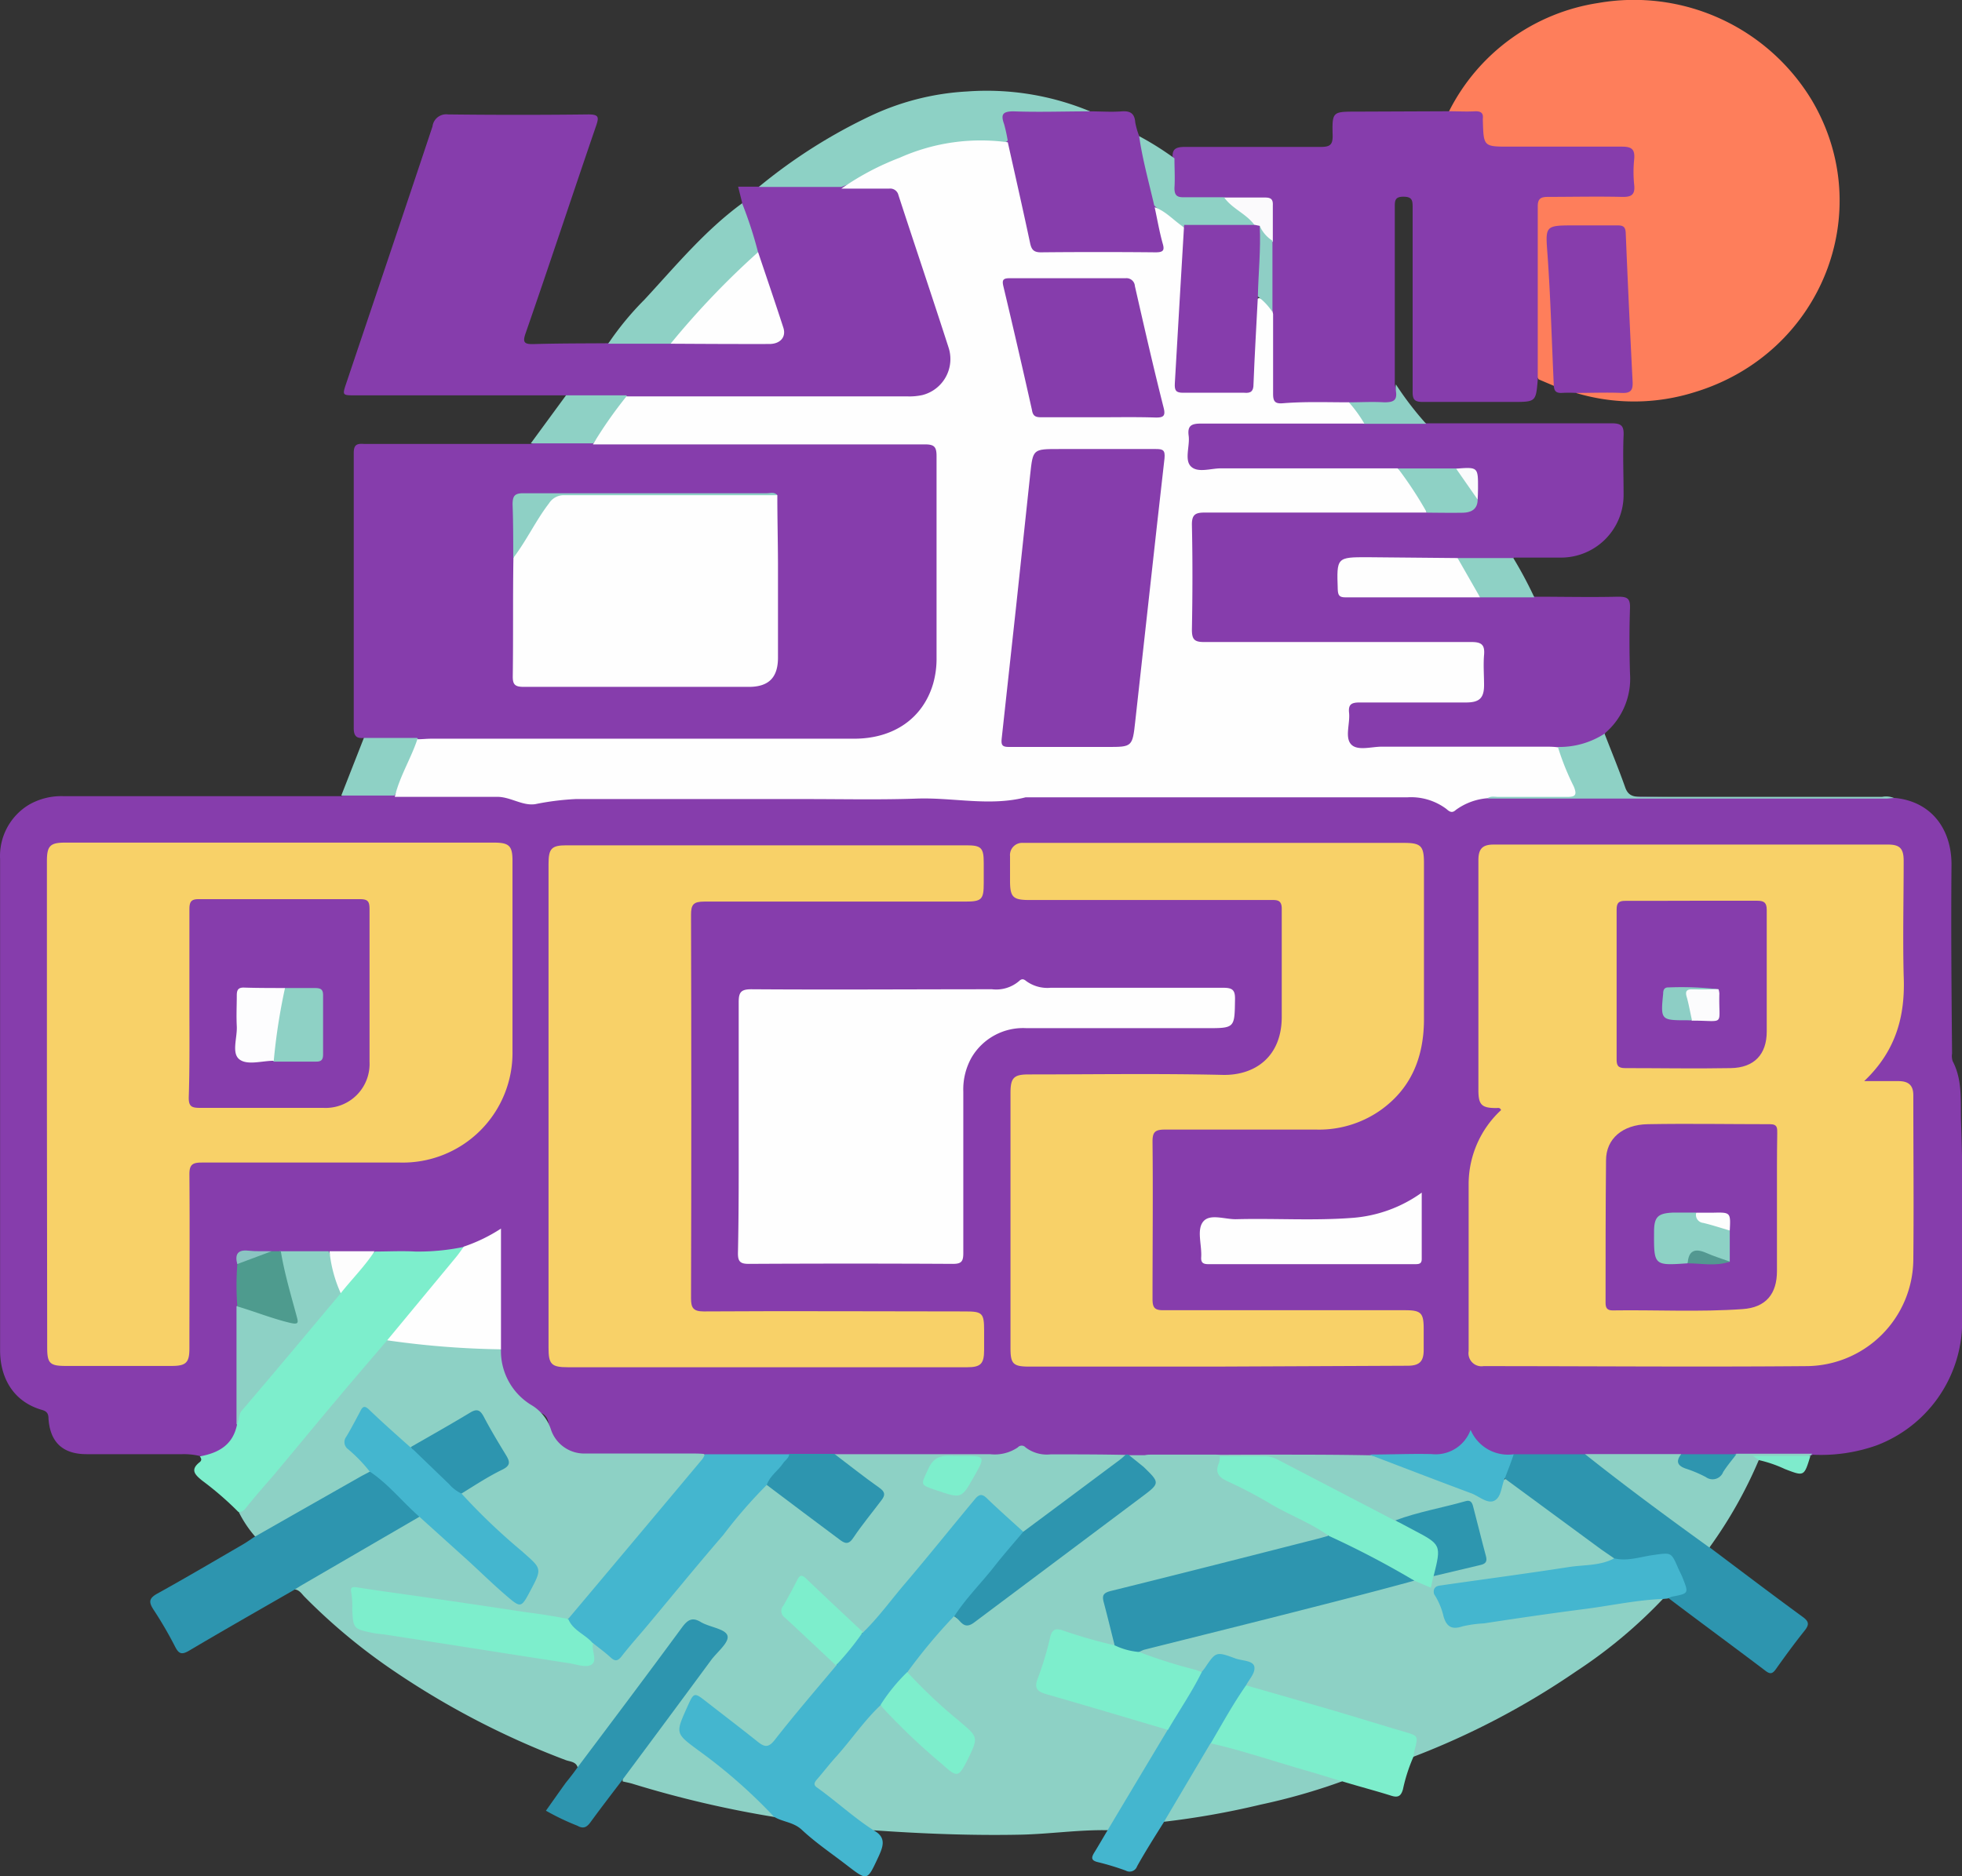 <svg id="圖層_1" data-name="圖層 1" xmlns="http://www.w3.org/2000/svg" viewBox="0 0 211.21 202.02"><rect x="0" y="0" width="211.21" height="202.02" fill="#333333" stroke="none"/><defs><style>.cls-1{fill:#863dac;}.cls-2{fill:#8dd1c5;}.cls-3{fill:#fe7e5b;}.cls-4{fill:#44b6cf;}.cls-5{fill:#7deecc;}.cls-6{fill:#2d95af;}.cls-7{fill:#873dac;}.cls-8{fill:#8ed1c5;}.cls-9{fill:#8ed0c5;}.cls-10{fill:#7eebcc;}.cls-11{fill:#fefefe;}.cls-12{fill:#f8d168;}.cls-13{fill:#4e9b8e;}.cls-14{fill:#fdfdfd;}.cls-15{fill:#2e95af;}.cls-16{fill:#8bc4c2;}.cls-17{fill:#fafbfc;}.cls-18{fill:#fbfafc;}.cls-19{fill:#8ecec5;}.cls-20{fill:#2d96af;}.cls-21{fill:#fdfefd;}.cls-22{fill:#539891;}.cls-23{fill:#fcfcfd;}.cls-24{fill:#8dcec5;}.cls-25{fill:#fdfdfe;}</style></defs><title>2</title><path class="cls-1" d="M43.85,181.46a7.53,7.53,0,0,0-1.9-.2q-5.14,0-10.31,0c-2.55,0-3.92-1.27-4.1-3.82,0-.51-.15-.79-.68-.94-3.08-.87-4.52-3.42-4.53-6.4q0-17.58,0-35.15c0-5.92,0-11.83,0-17.75a6.45,6.45,0,0,1,3.09-5.86,7,7,0,0,1,3.77-.93H57.62c.48,0,1,0,1.44,0a5.06,5.06,0,0,1,2.77-.35c1,0,2,0,3,0,3.64-.06,7.35-.49,10.9.09,4.8.79,9.52,0,14.27.06,11.8.19,23.6.06,35.39.06a13.53,13.53,0,0,1,3.11.26,3.43,3.43,0,0,0,1.77,0,15.44,15.44,0,0,1,4.64-.49q18.65,0,37.31,0a11.85,11.85,0,0,1,5.8,1.19,1.41,1.41,0,0,0,1.48-.08,6.9,6.9,0,0,1,3-.83c3.39,0,6.79-.12,10.18,0,11.21.39,22.42.12,33.63.28,4,.4,6.12,3.44,6.09,7.24-.06,6.75,0,13.51.06,20.27a1.85,1.85,0,0,0,.06.82c1.1,2.09.83,4.35.91,6.58.25,7.19.16,14.39.12,21.58a14.27,14.27,0,0,1-9.23,13.23,18,18,0,0,1-6.84,1,3.4,3.4,0,0,1-1.37.29c-2.25,0-4.5,0-6.75,0-2,0-4,.06-6,0-3.42.06-6.84,0-10.27,0-2.51,0-5,0-7.52,0a6.2,6.2,0,0,1-3.15-.54,3.85,3.85,0,0,1-1.79-2.1s-.21.16-.06.1.09,0,.07.09a3.34,3.34,0,0,1-3.42,2.41c-2,.06-4.07,0-6.11,0a13.54,13.54,0,0,0-1.56,0c-8.5,0-17-.09-25.52,0a2.34,2.34,0,0,1-.46,0c-2.59,0-5.19.16-7.77,0a63.52,63.52,0,0,0-6.76-.05c-5.62.19-11.25.16-16.87.08-1.61,0-3.21,0-4.81,0-3,0-6,0-8.92,0-4.16,0-8.32,0-12.48,0-2.8,0-4.09-1.07-4.62-3.81a1.29,1.29,0,0,0-.85-1A6.85,6.85,0,0,1,76,169.94c0-3.66,0-7.31,0-11,0-1.32,0-1.33-1.22-.73a15.2,15.2,0,0,1-2.57.95c-3.14.9-6.36.42-9.55.51-1.59,0-3.18,0-4.77,0s-3.44,0-5.16,0c-.35,0-.71,0-1.06,0-.76-.05-1.51,0-2.27,0S48,160,48.11,161q.06,2.22,0,4.44c0,4.13.06,8.25,0,12.38C47.85,180.2,46,181.8,43.85,181.46Z" transform="translate(-22.32 -24.68)"/><path class="cls-2" d="M112.14,181.26c5.59,0,11.17,0,16.75,0a4.42,4.42,0,0,0,3-.73.55.55,0,0,1,.83,0,3.77,3.77,0,0,0,2.7.75c2.71,0,5.42,0,8.13.06.05.43-.26.64-.55.85-3.27,2.35-6.45,4.83-9.7,7.22a1.45,1.45,0,0,1-.74.37c-1.45-.66-2.37-2-3.56-2.94s-1-1-2,.17q-5.36,6.38-10.67,12.78c-.28.34-.54.7-1,.75a2.17,2.17,0,0,1-1.28-.82c-1.43-1.56-3.14-2.82-4.59-4.35-.58-.62-.89-.56-1.29.2-1.64,3.19-2,2.2.69,4.89,1.2,1.21,2.7,2.11,3.63,3.59,0,.66-.56,1.05-.93,1.49-1.89,2.27-3.79,4.53-5.66,6.81-.69.84-1.25.77-2,.19-1.92-1.44-3.78-2.94-5.69-4.39-1-.77-1-.75-1.57.43-1.51,3.26-1.34,2.4,1.11,4.35a91,91,0,0,1,7.17,6.14c.35.35.86.63.78,1.26a114.65,114.65,0,0,1-15.19-3.55c-.37-.12-.77-.19-1.15-.28-.09-.65.38-1,.71-1.46,3.27-4.39,6.5-8.81,9.81-13.17.75-1,.74-1-.45-1.51C96.21,199,96.87,199,95,201.48c-3.22,4.22-6.31,8.55-9.54,12.77-.25.33-.36.85-.94.79-.17-.7-.86-.66-1.33-.85A88.4,88.4,0,0,1,64,204.11a63.48,63.48,0,0,1-8.88-7.48c-.33-.33-.58-.79-1.14-.81,0-.42.3-.54.56-.69,4.18-2.36,8.31-4.82,12.5-7.18a1.33,1.33,0,0,1,.33-.13c1.46.56,2.39,1.8,3.49,2.8,2.17,2,4.3,4,6.48,6,.64.59,1,.6,1.43-.2.16-.32.35-.62.52-.94,1-1.9,1-1.87-.71-3.31-2.08-1.8-4.07-3.69-6-5.61a1.59,1.59,0,0,1-.68-1.09c.71-1,1.9-1.42,2.91-2,2.09-1.23,2.12-1.19,1-3.28-.46-.84-1-1.61-1.45-2.48s-1-.9-1.71-.44c-1.62,1-3.3,1.94-5,2.89a2.57,2.57,0,0,1-1.09.46c-1.32-.56-2.11-1.78-3.23-2.59a7.49,7.49,0,0,1-1-1c-.46-.51-.84-.56-1.14.14-.07.15,0,0-.06.11-1.46,2.6-1.46,2.6.58,4.82.28.3.71.57.51,1.11-2.92,2-6.1,3.53-9.11,5.38a24.29,24.29,0,0,1-2.28,1.29c-.33.17-.65.51-1.08.21A12.49,12.49,0,0,1,48,187.44c3.16-3.47,6.07-7.16,9.11-10.74,2-2.39,4-4.82,6-7.24a1.56,1.56,0,0,1,1.3-.72c3.58.31,7.15.74,10.74.83a1.45,1.45,0,0,1,1.1.38,6.79,6.79,0,0,0,3.24,6,4.77,4.77,0,0,1,2.16,2.72,3.78,3.78,0,0,0,3.68,2.52c3.79,0,7.58,0,11.36,0,.48,0,1,0,1.43.05.27.47-.11.74-.35,1-4.39,5.27-8.83,10.5-13.19,15.79a2.61,2.61,0,0,1-1.38,1.08c-4-.4-8-1.15-12-1.72-3.2-.45-6.41-.93-9.6-1.44-.87-.13-1.21.13-1.1,1a5.91,5.91,0,0,1,0,.6c.1,2.2.18,2.28,2.36,2.61q10.42,1.56,20.85,3.15c1.89.29,1.89.27,2.13-1.49.36-.69.72-.2,1,0,1.82,1.24,1.8,1.23,3.25-.5,4.5-5.37,9-10.72,13.48-16.13a1.74,1.74,0,0,1,1.13-.81,2.64,2.64,0,0,1,1.23.69c2.18,1.62,4.36,3.23,6.5,4.89.69.54,1.14.52,1.65-.22.79-1.15,1.66-2.24,2.5-3.35a1,1,0,0,0-.26-1.59c-1.17-.83-2.31-1.7-3.45-2.58C112.65,182,112.13,181.85,112.14,181.26Z" transform="translate(-22.32 -24.68)"/><path class="cls-1" d="M61.49,104.14c-.79.07-1.09-.2-1.09-1.07q0-14.8,0-29.59c0-.87.28-1.06,1.09-1,6,0,12,0,18,0a6.78,6.78,0,0,1,3-.3c1.23,0,2.45,0,3.67,0,11.84-.07,23.68,0,35.52,0,1.53,0,1.81.29,1.81,1.85,0,7.24.07,14.48,0,21.72,0,5-3.53,8.5-8.62,8.84-.4,0-.8,0-1.2,0H68.19a7.71,7.71,0,0,1-1,0c-1.43,0-2.86,0-4.29,0A1.81,1.81,0,0,1,61.49,104.14Z" transform="translate(-22.32 -24.68)"/><path class="cls-1" d="M83.25,67.25l-22.66,0c-1.43,0-1.43,0-1-1.29,3.1-9.22,6.22-18.44,9.29-27.67A1.48,1.48,0,0,1,70.54,37q7.56.09,15.11,0c1.16,0,1.16.3.83,1.26-2.55,7.43-5,14.88-7.58,22.31-.35,1-.12,1.18.86,1.16,2.67-.08,5.35-.07,8-.09a2.49,2.49,0,0,1,1.59-.36h5c3.47.08,6.94,0,10.41,0,1.41,0,1.78-.56,1.35-1.92-.79-2.47-1.68-4.91-2.38-7.4-.4-1.37-.88-2.72-1.33-4.08a2.13,2.13,0,0,1-.19-1.38l-.43-1.72H104a12.73,12.73,0,0,1,4.35-.31c1.46,0,2.92,0,4.39,0s3.19,0,4.78,0a1.89,1.89,0,0,1,2,1.46c1.72,5.19,3.51,10.36,5.16,15.58,1,3.28-1,6-4.46,6q-15.27,0-30.54,0c-1.66,0-3.31,0-5,0A2.09,2.09,0,0,1,83.25,67.25Z" transform="translate(-22.32 -24.68)"/><path class="cls-3" d="M178.31,36.66A21.64,21.64,0,0,1,194.38,25a22.36,22.36,0,0,1,23,10.5c7.08,12,1,27.28-12.64,31.41A21.74,21.74,0,0,1,192,67c.32-.48.83-.42,1.3-.44.87,0,1.75,0,2.63,0,1.68,0,1.7,0,1.72-1.78,0-2.36-.19-4.71-.32-7.06s-.13-4.79-.38-7.17c-.09-.92-.39-1.27-1.3-1.25-1.68,0-3.36,0-5,0-1,0-1.4.37-1.34,1.35.13,2,.14,4,.31,6,.19,2.27.06,4.55.36,6.82a3.53,3.53,0,0,1-.33,2.78l-1.69-.72a2,2,0,0,1-.36-1.48q0-8.28,0-16.55c0-1.76.27-2,2-2,2.28,0,4.56,0,6.84,0,1.25,0,1.42-.16,1.42-1.37,0-3.66.3-3.1-3-3.13-3.68,0-7.36,0-11,0-1.9,0-2.2-.32-2.27-2.24-.06-1.54-.06-1.54-1.68-1.6C179.31,37.07,178.72,37.17,178.31,36.66Z" transform="translate(-22.32 -24.68)"/><path class="cls-1" d="M175.87,70.26c6.64,0,13.28,0,19.91,0,1.05,0,1.37.24,1.32,1.31-.09,2.12,0,4.24,0,6.36a6.74,6.74,0,0,1-6.77,6.79c-1.67,0-3.35,0-5,0a2.34,2.34,0,0,1-1.59.34c-1.46,0-2.92,0-4.38,0-3.59.07-7.18,0-10.77,0-.6,0-1.44-.28-1.69.47a3.86,3.86,0,0,0,0,2.7c.21.51.83.37,1.3.37,3.74,0,7.49,0,11.24,0l2.28,0c1.47-.05,3,0,4.42,0a2.35,2.35,0,0,1,1.37.33c3,0,6,.07,9,0,1,0,1.31.19,1.28,1.22-.08,2.35-.07,4.71,0,7.06a7.7,7.7,0,0,1-2.65,6.38,2,2,0,0,1-1.34,1.08,13.19,13.19,0,0,1-3.94.72c-6.87.06-13.75,0-20.63,0-1.6,0-2-.4-2-2,0-.64,0-1.28,0-1.92.06-1.3.35-1.59,1.68-1.64,1.12,0,2.24,0,3.36,0,2.51,0,5,0,7.55,0,1.51,0,1.93-.45,2-1.93.05-.87,0-1.75,0-2.63s-.32-1.12-1.07-1.12H152.5c-1.9,0-2.16-.27-2.16-2.15,0-3.6,0-7.2,0-10.79,0-1.42.32-1.74,1.69-1.74,7.88,0,15.75-.07,23.62,0,1.24,0,2.47,0,3.71,0a1.52,1.52,0,0,0,1.69-1.19,4.57,4.57,0,0,0,0-.83c0-2.13,0-2.13-2.22-2.06-2,0-4.09,0-6.14,0q-10.43,0-20.84,0c-1.76,0-2-.28-2.05-2,0-.76,0-1.52,0-2.28A1.2,1.2,0,0,1,151.17,70l.35,0c5.87,0,11.74-.06,17.61,0C171.38,70,173.65,69.64,175.87,70.26Z" transform="translate(-22.32 -24.68)"/><path class="cls-1" d="M178.31,36.66c.95,0,1.91.06,2.87,0,.56,0,.83.2.77.77a1.92,1.92,0,0,0,0,.24c.08,2.8.08,2.8,2.86,2.8,4,0,8.08,0,12.12,0,1.09,0,1.4.32,1.31,1.36a13.3,13.3,0,0,0,0,2.75c.12,1.12-.34,1.33-1.36,1.3-2.63-.06-5.27,0-7.91,0-.82,0-1.12.21-1.11,1.07,0,6.2,0,12.4,0,18.6-.2,2.41-.2,2.41-2.74,2.41-3.2,0-6.4,0-9.6,0-.89,0-1.14-.21-1.13-1.12,0-6.63,0-13.27,0-19.91,0-.71-.09-1.07-1-1.07s-.92.44-.92,1.11q0,7.49,0,15c0,1.36,0,2.72,0,4.07,0,.12.05.24.07.35.35,1.47,0,1.87-1.49,1.93-1.24,0-2.47,0-3.71,0-2.22,0-4.45,0-6.68,0-1.54,0-1.83-.29-1.84-1.82,0-2.7,0-5.41,0-8.11,0-2.55,0-5.1,0-7.64.05-1.15,0-2.3,0-3.45,0-.76-.33-1.08-1.08-1.07-1.3,0-2.61,0-3.93,0h-4.06c-1,0-1.52-.47-1.49-1.46s-.27-2.08.32-3c-.16-1.1.39-1.28,1.38-1.27,4.83,0,9.67,0,14.51,0,1,0,1.33-.2,1.31-1.24-.07-2.56,0-2.56,2.52-2.56Z" transform="translate(-22.32 -24.68)"/><path class="cls-2" d="M141.59,221.75c-3.14-.06-6.24.41-9.37.48-5.29.11-10.58-.1-15.85-.47-.41.29-.68,0-1-.23-1.66-1.31-3.32-2.63-5-3.9-.74-.55-.76-1.07-.16-1.79q2.86-3.37,5.67-6.8a1.73,1.73,0,0,1,1.14-.81c1.69,1.2,3,2.79,4.6,4.13,1,.85,1.87,1.83,2.89,2.67.58.48.85.34,1.2-.22.43-.72.75-1.49,1.2-2.2.34-.54,0-.92-.35-1.24-1.7-1.43-3.22-3.07-4.9-4.54-.71-.62-1.55-1.13-1.84-2.12a4.38,4.38,0,0,1,1.22-1.86c.92-1.15,1.89-2.25,2.81-3.4.3-.37.57-.77,1.1-.83,1.27,1.08,2.2.37,3.29-.44,5.89-4.38,11.73-8.82,17.64-13.15.71-.52.81-.93.1-1.47a1.69,1.69,0,0,1-.86-1.36c0-.75.43-.89,1.09-.89,2.33,0,4.67,0,7,0,.6,0,.65.46.55.84-.26,1.06.33,1.48,1.15,1.92q4.55,2.4,9.1,4.79c.54.28,1.38.38,1.29,1.32a3,3,0,0,1-1.53.61c-7,1.7-13.91,3.57-20.88,5.29-1.6.4-1.56.4-1.22,2,.27,1.24.88,2.41.69,3.72-.43.4-.9.18-1.35.05-1.42-.4-2.85-.76-4.24-1.25-.68-.25-1-.06-1.22.64-.39,1.34-.71,2.7-1.17,4-.31.88-.1,1.3.81,1.56,3.56,1,7.12,2.06,10.66,3.14a4.89,4.89,0,0,1,2.2.86c.21.49-.13.84-.34,1.2-1.81,3.08-3.68,6.12-5.5,9.19C142.11,221.47,142,221.87,141.59,221.75Z" transform="translate(-22.32 -24.68)"/><path class="cls-2" d="M201.37,196.81a52.54,52.54,0,0,1-9.34,7.81,84.21,84.21,0,0,1-17.55,9.22.7.7,0,0,1-.2-.55c.05-1.56.05-1.58-1.46-2q-6.88-2.06-13.78-4.07a12.77,12.77,0,0,1-2.48-.86c-.5-.54,0-1,.21-1.39.36-.61.24-.94-.44-1.12-.31-.08-.61-.2-.91-.31-1.88-.62-1.88-.62-3.1.87a1,1,0,0,1-.77.5c-2-.39-4-1.1-6-1.67-.33-.1-.69-.24-.73-.68.26-.65.89-.62,1.4-.75,4.34-1.1,8.67-2.2,13-3.26,5-1.23,10-2.66,15.09-3.81a3.18,3.18,0,0,1,2.1.8c.21.25.36.54.57.78a7.19,7.19,0,0,1,.88,2,1.52,1.52,0,0,0,2,1.16c6.07-.9,12.16-1.78,18.24-2.6C199.19,196.67,200.3,196.08,201.37,196.81Z" transform="translate(-22.32 -24.68)"/><path class="cls-4" d="M125,198.73a60,60,0,0,0-5,6,13.15,13.15,0,0,1-2.9,3.57c-1.76,1.67-3.12,3.69-4.73,5.49-.72.79-1.37,1.64-2.07,2.45-.26.3-.48.59-.06.89,2.09,1.49,4,3.27,6.14,4.64,1.41.77,1,1.77.47,2.92-1.18,2.52-1.14,2.54-3.33.86-1.64-1.27-3.37-2.43-4.88-3.84-.91-.85-2.07-.84-3-1.41a56.71,56.71,0,0,0-8.16-7.16c-2.45-1.82-2.46-1.8-1.19-4.63.74-1.64.73-1.64,2.12-.56,1.82,1.42,3.66,2.82,5.46,4.26.73.58,1.16.71,1.86-.19,2.13-2.73,4.39-5.35,6.61-8a10.5,10.5,0,0,1,2.9-3.58c1.66-1.61,3-3.49,4.51-5.25,2.55-3,5-6.06,7.54-9.11.49-.59.83-.52,1.34,0,1.26,1.22,2.58,2.37,3.87,3.56.14.31-.06.53-.24.74-2.27,2.71-4.51,5.44-6.8,8.13A.8.8,0,0,1,125,198.73Z" transform="translate(-22.32 -24.68)"/><path class="cls-5" d="M64,169c-1.8,2.11-3.61,4.2-5.39,6.33-2.3,2.73-4.56,5.48-6.85,8.22-1,1.15-2,2.28-2.92,3.44-.24.3-.46.54-.87.48a34.36,34.36,0,0,0-3.88-3.36c-.79-.64-1.33-1.17-.26-2,.24-.2.16-.41,0-.61,2-.37,3.55-1.21,4-3.4a3.47,3.47,0,0,1,.8-2.17c3.38-4.05,6.81-8.05,10.16-12.12,1.34-1.43,2.34-3.14,3.9-4.37,1.43,0,2.86-.08,4.29,0a23.76,23.76,0,0,0,5.32-.51c.12.51-.19.84-.48,1.17-2.27,2.68-4.49,5.41-6.79,8.07A3.33,3.33,0,0,1,64,169Z" transform="translate(-22.32 -24.68)"/><path class="cls-6" d="M185.27,181.27l7.67,0a5.74,5.74,0,0,1,1.44.83c3.68,2.72,7.28,5.55,11,8.21.38.26.84.49,1,1,3.32,2.49,6.62,5,10,7.47.69.5.72.84.2,1.49-1.07,1.34-2.09,2.73-3.08,4.13-.36.5-.6.59-1.12.19-3.47-2.63-7-5.22-10.45-7.83,0-.45.39-.48.67-.51,1.09-.14,1-.71.66-1.5-1.41-3.06-.61-2.53-3.73-2.19-1.13.12-2.24.56-3.4.22-3.82-2.76-7.6-5.58-11.35-8.42a1.23,1.23,0,0,1-.48-.53A3.56,3.56,0,0,1,185.27,181.27Z" transform="translate(-22.32 -24.68)"/><path class="cls-1" d="M139.67,36.67c1.14,0,2.29.09,3.42,0,.93-.06,1.37.24,1.44,1.19a8,8,0,0,0,.42,1.46,3.42,3.42,0,0,1,.61,1.65c.47,2,.9,3.95,1.36,5.93.28,1.16.55,2.33.8,3.51s0,1.48-1.07,1.5q-6.18.09-12.36,0a1.43,1.43,0,0,1-1.48-1.29c-.8-3.59-1.64-7.17-2.37-10.78-.19-.7-.35-1.4-.47-2.11-.16-1,.05-1.37,1.1-1.37C133.94,36.39,136.82,36.09,139.67,36.67Z" transform="translate(-22.32 -24.68)"/><path class="cls-6" d="M67.47,188l-12.78,7.43-.7.44c-3.77,2.17-7.55,4.32-11.3,6.54-.78.46-1.11.39-1.52-.42a42.7,42.7,0,0,0-2.33-4c-.54-.83-.47-1.22.42-1.72,3.11-1.72,6.17-3.53,9.24-5.31.41-.24.79-.52,1.19-.78q5.69-3.24,11.38-6.47c.34-.2.7-.36,1-.54.5-.17.84.14,1.15.42,1.28,1.16,2.42,2.48,3.8,3.55C67.33,187.25,67.62,187.53,67.47,188Z" transform="translate(-22.32 -24.68)"/><path class="cls-7" d="M189.59,66.24c-.22-4.66-.34-9.32-.67-14-.24-3.3-.36-3.29,3-3.29,1.51,0,3,0,4.55,0,.59,0,.83.16.86.81q.33,8,.74,16c.05.92-.18,1.27-1.16,1.23-1.63-.07-3.27,0-4.9,0a14.66,14.66,0,0,0-1.62,0C189.76,67,189.63,66.7,189.59,66.24Z" transform="translate(-22.32 -24.68)"/><path class="cls-5" d="M156.46,206.15c3.22.93,6.43,1.84,9.64,2.78,2.44.72,4.88,1.48,7.32,2.2,1.58.46,1.58.44,1.18,2-.06.23-.08.47-.12.71a17.87,17.87,0,0,0-1.13,3.5c-.21.75-.54.93-1.28.69-1.74-.55-3.5-1-5.25-1.54-1.77.09-3.33-.71-5-1.17-2.8-.79-5.58-1.64-8.37-2.44a2.47,2.47,0,0,1-.77-.32c-.3-.29-.15-.61,0-.87,1-1.73,2-3.44,3.08-5.13C155.94,206.34,156.12,206.09,156.46,206.15Z" transform="translate(-22.32 -24.68)"/><path class="cls-2" d="M139.67,36.67c-2.75,0-5.5.1-8.25,0-1.26,0-1.35.41-1,1.4a16.83,16.83,0,0,1,.38,1.74c-.29.32-.66.24-1,.19a19.52,19.52,0,0,0-5.61.3c-3.29.48-6.23,2-9.13,3.51a12.48,12.48,0,0,1-2.17,1H104a57.44,57.44,0,0,1,12.29-7.77,27.86,27.86,0,0,1,10.12-2.51A29,29,0,0,1,139.67,36.67Z" transform="translate(-22.32 -24.68)"/><path class="cls-4" d="M196.09,192.48c1.44.34,2.82-.17,4.2-.36,1.93-.26,1.92-.36,2.68,1.4.16.37.36.72.5,1.09.65,1.65.65,1.65-1.19,2a2.26,2.26,0,0,0-.42.19l-.49.05c-2.82.1-5.57.71-8.36,1.07-3.65.47-7.29,1-10.94,1.56a13,13,0,0,0-2.35.33c-1.14.38-1.68,0-2-1.07a7.42,7.42,0,0,0-1-2.38c-.44-1.11.39-1.2,1.1-1.31,3.38-.52,6.77-1,10.17-1.46C190.65,193.18,193.35,192.65,196.09,192.48Z" transform="translate(-22.32 -24.68)"/><path class="cls-4" d="M156.46,206.15c-1.4,2-2.57,4.14-3.8,6.24.14.41-.13.7-.3,1-1.29,2.21-2.64,4.38-3.94,6.58a4.41,4.41,0,0,1-.79.88c-1,1.59-2,3.17-2.9,4.78a.85.85,0,0,1-1.22.47,28.07,28.07,0,0,0-3-.91c-.81-.19-.69-.55-.36-1.08.48-.78.93-1.57,1.4-2.35q3.22-5.4,6.46-10.8c0-.12-.08-.25,0-.35a36.08,36.08,0,0,1,3.66-5.88c.12-.15.25-.3.36-.46,1.19-1.76,1.2-1.78,3.32-1,.73.25,1.88.21,2,.88S156.82,205.46,156.46,206.15Z" transform="translate(-22.32 -24.68)"/><path class="cls-6" d="M84.48,215C88.24,210,92,205,95.75,199.9c.59-.8,1.09-1.12,2-.57s2.61.72,2.87,1.44-1.07,1.76-1.73,2.64q-4.81,6.53-9.67,13.05c-1.1,1.45-2.22,2.9-3.29,4.37-.4.56-.76.83-1.45.44a26.34,26.34,0,0,1-3.39-1.62c.71-1,1.41-2,2.13-3C83.66,216.11,84.08,215.57,84.48,215Z" transform="translate(-22.32 -24.68)"/><path class="cls-8" d="M94.51,61.69l-6.72,0a32,32,0,0,1,3.92-4.76c3.34-3.61,6.49-7.43,10.5-10.36a44.13,44.13,0,0,1,1.72,5.29,1.23,1.23,0,0,1-.43.7c-2.89,2.84-5.7,5.75-8.4,8.77A3.35,3.35,0,0,1,94.51,61.69Z" transform="translate(-22.32 -24.68)"/><path class="cls-2" d="M206.34,191.31c-4.53-3.27-9-6.56-13.4-10.06H203.3a1.39,1.39,0,0,0,1.17,1.51c.15,0,0,0,.11,0,2.25.92,2.26.93,3.82-.92a2.2,2.2,0,0,1,.85-.63h8.17l-.21.2c-1.52.68-3.1.22-4.65.3-.3,0-.68-.4-.89.15A48,48,0,0,1,206.34,191.31Z" transform="translate(-22.32 -24.68)"/><path class="cls-2" d="M147.63,220.84l5-8.45c3.56.81,7,2,10.52,3,1.22.35,2.42.74,3.64,1.1A66.38,66.38,0,0,1,158,219,88.22,88.22,0,0,1,147.63,220.84Z" transform="translate(-22.32 -24.68)"/><path class="cls-8" d="M190.05,105.11a8.94,8.94,0,0,0,5-1.43c.75,1.93,1.54,3.85,2.23,5.8.31.87.87,1,1.66,1q13,0,26,0a2.25,2.25,0,0,1,1.28.13c-.28,0-.55.05-.83.06H183.31c-.28,0-.56,0-.84,0,.22-.69.82-.5,1.28-.51,2.15,0,4.29,0,6.44,0,1.31,0,1.4-.15.88-1.39-.32-.77-.65-1.54-1-2.3A1.22,1.22,0,0,1,190.05,105.11Z" transform="translate(-22.32 -24.68)"/><path class="cls-8" d="M146.57,46.79c-.57-2.48-1.26-4.93-1.62-7.45a32.37,32.37,0,0,1,3.8,2.39c0,1.06.07,2.13,0,3.19,0,.72.21,1,.94,1,1.46,0,2.93,0,4.39,0A14.6,14.6,0,0,1,157,48.06c.31.28.92.72.06,1.15a62.7,62.7,0,0,1-7,.07A10.9,10.9,0,0,1,146.57,46.79Z" transform="translate(-22.32 -24.68)"/><path class="cls-8" d="M61.49,104.14l5.73,0a.47.47,0,0,1,.11.45,35.51,35.51,0,0,1-2.54,5.75H59.06Z" transform="translate(-22.32 -24.68)"/><path class="cls-8" d="M83.25,67.25h6.5a.48.48,0,0,1,0,.45,45.65,45.65,0,0,1-3.57,4.72H79.46Z" transform="translate(-22.32 -24.68)"/><path class="cls-8" d="M179.23,84.77h6A44.78,44.78,0,0,1,187.49,89h-5.84C180.59,87.74,179.45,86.52,179.23,84.77Z" transform="translate(-22.32 -24.68)"/><path class="cls-9" d="M167.53,68c1.27,0,2.53-.08,3.79,0,1,0,1.43-.19,1.27-1.22a2.85,2.85,0,0,1,0-.71,34.27,34.27,0,0,0,3.25,4.24h-6.69A4,4,0,0,1,167.53,68Z" transform="translate(-22.32 -24.68)"/><path class="cls-10" d="M211.67,181.9l-.64-.45h6.18c-.68,2.23-.67,2.21-2.75,1.41A13.73,13.73,0,0,0,211.67,181.9Z" transform="translate(-22.32 -24.68)"/><path class="cls-11" d="M167.53,68a14.37,14.37,0,0,1,1.66,2.29c-5.87,0-11.73,0-17.6,0-1,0-1.46.22-1.31,1.31s-.49,2.61.26,3.32,2.14.18,3.24.19c6.35,0,12.69,0,19,0a9.28,9.28,0,0,1,3.12,4.76c-8,0-15.91,0-23.87,0-1,0-1.42.19-1.4,1.34.08,3.75.07,7.51,0,11.27,0,1,.23,1.34,1.3,1.33,9.6,0,19.19,0,28.79,0,1.13,0,1.45.33,1.36,1.4s0,2.16,0,3.24c0,1.39-.5,1.86-1.89,1.87-3.84,0-7.68,0-11.51,0-.91,0-1.23.23-1.13,1.14.11,1.14-.47,2.61.21,3.36s2.2.25,3.34.26c5.84,0,11.67,0,17.51,0,.48,0,.95,0,1.43.07a27.71,27.71,0,0,0,1.69,4.2c.42,1,.12,1.15-.81,1.14-2.43,0-4.87,0-7.3,0-.39,0-.8-.12-1.16.14a6.65,6.65,0,0,0-3.43,1.27c-.41.39-.72.14-1-.11a6.35,6.35,0,0,0-4.16-1.26q-20.57,0-41.13,0c-3.89,1-7.82,0-11.73.14s-8,.05-12,.05H97.13c-4.28,0-8.56,0-12.83,0a28.84,28.84,0,0,0-4.37.55c-1.39.2-2.66-.8-4.11-.79-3.67,0-7.35,0-11,0,.51-2.18,1.73-4.09,2.43-6.2.52,0,1-.06,1.56-.06q22.73,0,45.46,0c4.25,0,7.39-2.19,8.49-5.88a9.77,9.77,0,0,0,.38-2.84c0-7.24,0-14.48,0-21.71,0-1-.25-1.26-1.25-1.26-11.91,0-23.83,0-35.74,0a46,46,0,0,1,3.61-5.17l30.19,0a6.54,6.54,0,0,0,1.66-.14,4,4,0,0,0,2.81-5.16c-1.76-5.46-3.6-10.9-5.38-16.36a.91.91,0,0,0-1-.71c-1.72,0-3.44,0-5.15,0a28.93,28.93,0,0,1,6.29-3.33,21.4,21.4,0,0,1,11.63-1.66c.81,3.62,1.63,7.23,2.4,10.85.15.71.39,1,1.16,1q6.17-.06,12.34,0c.86,0,1-.22.76-1-.35-1.27-.57-2.57-.85-3.85,1.27.44,2.11,1.51,3.22,2.19a2.06,2.06,0,0,1,.29,1.6q-.45,6.45-.67,12.91c0,.68-.14,1.35-.19,2s.24,1.06.95,1.07c1.88,0,3.75,0,5.63,0,.7,0,1-.34,1.06-1a21.57,21.57,0,0,0,.21-3.11,50.08,50.08,0,0,1,.36-5.48c.2-.57.54-.42.89-.17a2.15,2.15,0,0,1,1,1.5c0,2.86,0,5.73,0,8.59,0,.84.24,1.07,1.07,1C162.76,67.91,165.15,68,167.53,68Z" transform="translate(-22.32 -24.68)"/><path class="cls-12" d="M223,141.09c1.47,0,2.58,0,3.68,0s1.62.45,1.61,1.56c0,5.88.06,11.76,0,17.64a11.57,11.57,0,0,1-11.48,11.49c-11.59.1-23.19,0-34.79,0a1.4,1.4,0,0,1-1.6-1.61c0-6,0-12.08,0-18.11a10.89,10.89,0,0,1,3.49-7.85c-.13-.32-.36-.21-.53-.22-1.57,0-1.9-.36-1.91-1.89V121.86c0-1.52,0-3,0-4.56,0-1.22.44-1.68,1.64-1.68q21.23,0,42.46,0c1.27,0,1.68.43,1.68,1.75,0,4.12-.1,8.24,0,12.35C227.44,134,226.47,137.8,223,141.09Z" transform="translate(-22.32 -24.68)"/><path class="cls-12" d="M27.37,143.57V117.41c0-1.63.33-2,1.94-2H75.49c1.63,0,2,.34,2,1.94q0,10.26,0,20.51a11.81,11.81,0,0,1-12.09,12c-7.12,0-14.23,0-21.35,0-1,0-1.35.21-1.34,1.3.05,6.24,0,12.48,0,18.72,0,1.52-.36,1.88-1.91,1.88H29.4c-1.73,0-2-.29-2-2Z" transform="translate(-22.32 -24.68)"/><path class="cls-12" d="M153.26,171.83H133.1c-1.73,0-2-.31-2-2V142.37c0-1.62.34-2,1.95-2,7,0,13.92-.11,20.88.05,3.38.08,6.32-1.85,6.37-6.15,0-3.92,0-7.83,0-11.75,0-1-.58-.93-1.24-.93H133.13c-1.77,0-2.08-.31-2.08-2.09,0-.88,0-1.76,0-2.64a1.31,1.31,0,0,1,1.41-1.42h41c1.83,0,2.15.33,2.15,2.18,0,5.68,0,11.36,0,17-.05,4-1.42,7.35-4.8,9.69a11.51,11.51,0,0,1-6.78,2c-5.44,0-10.88,0-16.31,0-1.07,0-1.34.27-1.33,1.33.06,5.64,0,11.28,0,16.92,0,.93.23,1.21,1.19,1.2,8.68,0,17.36,0,26,0,1.72,0,2,.3,2,2,0,.76,0,1.52,0,2.28,0,1.25-.46,1.7-1.75,1.7Z" transform="translate(-22.32 -24.68)"/><path class="cls-12" d="M81.37,143.7v-26c0-1.65.32-2,1.93-2h43.06c1.6,0,1.86.27,1.86,1.9v2.16c0,1.77-.2,2-2,2-9.36,0-18.72,0-28.07,0-1.17,0-1.45.3-1.44,1.45q.06,20.63,0,41.27c0,1,.22,1.41,1.36,1.41,9.4-.06,18.8,0,28.19,0,1.79,0,2,.19,2,2,0,.72,0,1.44,0,2.16,0,1.48-.37,1.85-1.82,1.85H83.45c-1.77,0-2.08-.32-2.08-2.08Z" transform="translate(-22.32 -24.68)"/><path class="cls-11" d="M101.84,145.93c0-4.44,0-8.88,0-13.32,0-1.06.22-1.41,1.36-1.41,8.64.06,17.28,0,25.92,0a3.78,3.78,0,0,0,2.89-.87c.31-.3.51-.24.8,0a3.86,3.86,0,0,0,2.6.71c6.2,0,12.39,0,18.59,0,1,0,1.29.24,1.27,1.25-.05,3.09,0,3.1-3.08,3.1H132.84a6.43,6.43,0,0,0-5.93,3.16,7,7,0,0,0-.89,3.67c0,5.8,0,11.59,0,17.39,0,.87-.18,1.16-1.11,1.16q-11-.06-22,0c-.9,0-1.16-.26-1.15-1.16C101.86,155.05,101.84,150.49,101.84,145.93Z" transform="translate(-22.32 -24.68)"/><path class="cls-4" d="M104.86,184.57a53.32,53.32,0,0,0-4.68,5.39c-2.75,3.18-5.41,6.45-8.11,9.68-.94,1.13-1.93,2.22-2.83,3.38-.45.58-.75.54-1.23.09s-1.23-1-1.85-1.5a6.43,6.43,0,0,1-2.64-2,.49.49,0,0,1,0-.65q7.22-8.58,14.41-17.17a2.15,2.15,0,0,0,.27-.52h9.11c.23.29.08.55-.11.75A17,17,0,0,1,104.86,184.57Z" transform="translate(-22.32 -24.68)"/><path class="cls-2" d="M196.09,192.48c-1.52.81-3.23.68-4.86.93-4.63.72-9.28,1.33-13.92,2-.58.08-.71.43-.64.94-.32-.16-.26-.45-.27-.72-.35-.47-.15-.88.16-1.27a21.08,21.08,0,0,1,4.22-1.23c1.22-.36,1.27-.4,1-1.65s-.74-2.52-1-3.81c-.16-.82-.59-1-1.37-.81-2.28.54-4.51,1.29-6.83,1.72a16.2,16.2,0,0,1-3.9-1.79c-2.6-1.38-5.23-2.73-7.82-4.14a7.59,7.59,0,0,0-3.79-.89c-1.13,0-2.31.32-3.4-.27-2.34,0-4.68,0-7,0-1,0-1.3.31-1.17,1.22a1.76,1.76,0,0,1-1.66-1.34c5.06,0,10.12-.06,15.18-.06,3.59,0,7.17,0,10.76.07a10.68,10.68,0,0,1,3.53,1.06q4.32,1.59,8.62,3.23c1.25.48,1.26.47,1.75-.73.16-.4.22-.87.71-1l10.33,7.6Z" transform="translate(-22.32 -24.68)"/><path class="cls-11" d="M175.37,153.1c0,2.53,0,4.83,0,7.13,0,.5-.24.57-.67.57q-11.16,0-22.32,0c-.57,0-.79-.19-.75-.76.08-1.31-.51-2.95.22-3.83s2.34-.22,3.56-.25c4.19-.11,8.39.18,12.58-.15A14.65,14.65,0,0,0,175.37,153.1Z" transform="translate(-22.32 -24.68)"/><path class="cls-6" d="M143.78,181.3l1.66,1.34c1.76,1.71,1.78,1.74-.26,3.26-6,4.5-12,9-18,13.49-1.19.89-1.46-.36-2.14-.66,1.25-1.95,2.9-3.57,4.32-5.38,1-1.28,2.08-2.5,3.12-3.74q5.22-3.88,10.41-7.76a6.57,6.57,0,0,0,.62-.55Z" transform="translate(-22.32 -24.68)"/><path class="cls-11" d="M64,169l7.4-8.94c.3-.36.57-.76.85-1.15a17.53,17.53,0,0,0,4-1.94v13A94.83,94.83,0,0,1,64,169Z" transform="translate(-22.32 -24.68)"/><path class="cls-2" d="M59,163.93c-3.54,4.22-7.06,8.45-10.64,12.63-.41.48-.22,1.08-.58,1.51q0-6.36,0-12.72c.43-.34.83-.06,1.23.07,1.32.46,2.63.92,4,1.25.67.17.89,0,.69-.68-.46-1.69-.86-3.4-1.28-5.1-.12-.49-.36-1,0-1.48h5.28A13.65,13.65,0,0,1,59,163.93Z" transform="translate(-22.32 -24.68)"/><path class="cls-6" d="M104.86,184.57c.35-1,1.23-1.53,1.77-2.34.21-.33.62-.52.65-1h4.86c1.62,1.23,3.2,2.49,4.86,3.66.63.45.62.79.21,1.33-1,1.33-2.08,2.63-3,4-.54.84-.94.68-1.57.19C110.07,188.49,107.46,186.54,104.86,184.57Z" transform="translate(-22.32 -24.68)"/><path class="cls-4" d="M184.33,183.83c-.4.81-.35,2-1.11,2.42s-1.67-.46-2.5-.77c-3.68-1.37-7.34-2.78-11-4.18,2.23,0,4.47-.1,6.71-.05a4,4,0,0,0,4.2-2.61,4.38,4.38,0,0,0,4.64,2.63C185,182.12,184.64,183,184.33,183.83Z" transform="translate(-22.32 -24.68)"/><path class="cls-13" d="M52.55,159.41c.39,2.36,1.07,4.64,1.69,6.94.19.71.3,1-.69.77-1.94-.46-3.78-1.21-5.68-1.77a28.93,28.93,0,0,1,0-4.56c1-1,2.37-1.18,3.7-1.38Z" transform="translate(-22.32 -24.68)"/><path class="cls-14" d="M59,163.93a14.49,14.49,0,0,1-1.21-4.52h4.85C61.62,161,60.21,162.4,59,163.93Z" transform="translate(-22.32 -24.68)"/><path class="cls-15" d="M209.25,181.26c-.48.64-1,1.24-1.43,1.92a1.22,1.22,0,0,1-1.86.55,13.26,13.26,0,0,0-2.09-.89c-.92-.3-1.21-.75-.57-1.58Z" transform="translate(-22.32 -24.68)"/><path class="cls-16" d="M51.56,159.41l-3.7,1.38c-.26-1,0-1.58,1.21-1.44C49.89,159.44,50.73,159.39,51.56,159.41Z" transform="translate(-22.32 -24.68)"/><path class="cls-4" d="M67.47,188c-1.82-1.58-3.32-3.52-5.35-4.87a16.44,16.44,0,0,0-2.32-2.4.94.94,0,0,1-.21-1.34c.54-.89,1-1.79,1.5-2.72.29-.62.52-.64,1-.17,1.44,1.38,2.93,2.7,4.39,4a16.17,16.17,0,0,1,3.08,2.57A30.58,30.58,0,0,1,72,185.5a66.27,66.27,0,0,0,6.47,6.18c2.15,1.92,2.27,1.8.92,4.33-.94,1.77-1,1.83-2.47.57-1.67-1.42-3.24-3-4.85-4.43Z" transform="translate(-22.32 -24.68)"/><path class="cls-5" d="M83.49,199c.51,1.27,1.88,1.67,2.67,2.65-.19.78.52,1.85-.18,2.28-.53.33-1.53,0-2.31-.15-6.58-1-13.16-2.06-19.74-3.07-.51-.08-1-.1-1.53-.21-2-.42-2.07-.45-2.16-2.56a8.43,8.43,0,0,0-.09-1.67c-.14-.65,0-.76.64-.66,2.51.39,5,.72,7.54,1.09q5.36.78,10.7,1.59C80.52,198.47,82,198.72,83.49,199Z" transform="translate(-22.32 -24.68)"/><path class="cls-6" d="M72,185.5a4,4,0,0,1-1.32-1l-4.15-4c2.14-1.23,4.29-2.44,6.41-3.72.73-.44,1.07-.28,1.46.45.74,1.41,1.56,2.77,2.39,4.13.41.68.53,1.1-.36,1.55C74.86,183.67,73.43,184.62,72,185.5Z" transform="translate(-22.32 -24.68)"/><path class="cls-5" d="M115.21,200.42a30.24,30.24,0,0,1-2.9,3.58c-1.84-1.72-3.66-3.45-5.51-5.15a.85.85,0,0,1-.17-1.25c.52-.89,1-1.79,1.48-2.73.35-.76.63-.57,1.1-.11C111.19,196.66,113.21,198.54,115.21,200.42Z" transform="translate(-22.32 -24.68)"/><path class="cls-5" d="M125.78,181.44c2.66,0,2.66,0,1.35,2.31s-1.32,2.31-4,1.4c-1.86-.62-1.68-.54-.86-2.35S124.47,181.53,125.78,181.44Z" transform="translate(-22.32 -24.68)"/><path class="cls-11" d="M106,78c0,2.43.06,4.87.07,7.3,0,3.4,0,6.8,0,10.19,0,2.15-1,3.15-3.14,3.15-8.07,0-16.15,0-24.22,0-.94,0-1.21-.23-1.19-1.18.06-4.24,0-8.47.07-12.71a27.09,27.09,0,0,1,3.77-6.37,1.31,1.31,0,0,1,1.15-.51h23.15A.83.83,0,0,1,106,78Z" transform="translate(-22.32 -24.68)"/><path class="cls-9" d="M106,78c-7.64,0-15.28,0-22.92,0a1.88,1.88,0,0,0-1.66.88C80,80.72,79,82.9,77.57,84.76c0-1.92,0-3.84-.07-5.76,0-.94.24-1.22,1.2-1.21,6.76,0,13.52,0,20.28,0,2,0,3.92,0,5.87,0C105.23,77.8,105.66,77.61,106,78Z" transform="translate(-22.32 -24.68)"/><path class="cls-11" d="M94.51,61.69a88.64,88.64,0,0,1,9.42-9.86c.91,2.71,1.84,5.42,2.72,8.14.32,1-.33,1.74-1.49,1.75C101.61,61.73,98.06,61.71,94.51,61.69Z" transform="translate(-22.32 -24.68)"/><path class="cls-11" d="M179.23,84.77,181.65,89q-7.26,0-14.51,0c-.65,0-.78-.23-.81-.84-.12-3.48-.14-3.49,3.31-3.48Z" transform="translate(-22.32 -24.68)"/><path class="cls-8" d="M175.93,79.88a41.46,41.46,0,0,0-3.12-4.76l6.26,0a7.29,7.29,0,0,1,2.32,3.33c0,1.07-.69,1.43-1.65,1.44C178.47,79.91,177.2,79.89,175.93,79.88Z" transform="translate(-22.32 -24.68)"/><path class="cls-17" d="M181.39,78.47l-2.32-3.33c2.36-.18,2.37-.18,2.36,2.14C181.43,77.68,181.41,78.07,181.39,78.47Z" transform="translate(-22.32 -24.68)"/><path class="cls-18" d="M157.43,49c-.87-1.28-2.43-1.8-3.32-3.05,1.47,0,2.94,0,4.41,0,.63,0,.85.21.82.83,0,1.31,0,2.63,0,3.94-.9,0-1.08-.85-1.57-1.35A1,1,0,0,1,157.43,49Z" transform="translate(-22.32 -24.68)"/><path class="cls-19" d="M157.93,49a3.62,3.62,0,0,0,1.37,1.6v7.68a6.56,6.56,0,0,0-1.57-1.67,1.17,1.17,0,0,1-.38-1.18,45.41,45.41,0,0,0,.21-5.34A1.38,1.38,0,0,1,157.93,49Z" transform="translate(-22.32 -24.68)"/><path class="cls-6" d="M174.57,194.88c-3.65,1-7.28,1.94-10.94,2.87-6,1.54-12.1,3.05-18.15,4.57a4.13,4.13,0,0,0-.53.24,2.16,2.16,0,0,1-2.64-.72c-.39-1.54-.76-3.09-1.17-4.62-.18-.69-.11-1,.72-1.22,7.5-1.85,15-3.77,22.46-5.67l1-.28c.41-.27.77,0,1.11.14,2.42,1.17,4.75,2.53,7.16,3.72C174,194.11,174.5,194.31,174.57,194.88Z" transform="translate(-22.32 -24.68)"/><path class="cls-5" d="M174.57,194.88a97.35,97.35,0,0,0-9.22-4.83c-2-1.44-4.27-2.24-6.34-3.49a47.52,47.52,0,0,0-4.53-2.37c-1-.45-1.39-1-.93-2a2.35,2.35,0,0,0,.08-.71c1.6,0,3.19,0,4.79,0a3.14,3.14,0,0,1,1.59.44l12.52,6.52a18.47,18.47,0,0,1,4.68,2.18.8.8,0,0,1,.4.81,5.22,5.22,0,0,1-1,3c-.08.4-.17.8-.25,1.21Z" transform="translate(-22.32 -24.68)"/><path class="cls-5" d="M142.31,201.84a7.36,7.36,0,0,0,2.64.72,53.46,53.46,0,0,0,6.07,1.92l.67.24c-1.06,2.17-2.44,4.15-3.64,6.23-4.34-1.28-8.67-2.58-13-3.82-1-.29-1.47-.59-1-1.76a33.87,33.87,0,0,0,1.33-4.44c.21-.86.64-.93,1.35-.69A54.19,54.19,0,0,0,142.31,201.84Z" transform="translate(-22.32 -24.68)"/><path class="cls-5" d="M117.09,208.29a19.53,19.53,0,0,1,2.9-3.57,54,54,0,0,0,5.56,5.25c2,1.73,2.16,1.68,1,4.05-1,2-1.14,2.14-2.69.72A70.67,70.67,0,0,1,117.09,208.29Z" transform="translate(-22.32 -24.68)"/><path class="cls-1" d="M157.93,49c.13,2.55-.15,5.08-.2,7.61-.16,3.15-.35,6.29-.47,9.43,0,.74-.25,1-1,.93-2.19,0-4.39,0-6.58,0-.77,0-.93-.24-.89-1,.34-5.69.65-11.38,1-17.07l7.64,0Z" transform="translate(-22.32 -24.68)"/><path class="cls-1" d="M137.17,105.11c-2.08,0-4.15,0-6.23,0-.69,0-.87-.16-.79-.88q1.57-14.22,3.07-28.45c.3-2.75.28-2.75,3.11-2.75,3.48,0,6.95,0,10.43,0,.75,0,1,.11.92,1-1.08,9.44-2.09,18.88-3.15,28.32-.3,2.76-.33,2.76-3,2.76Z" transform="translate(-22.32 -24.68)"/><path class="cls-1" d="M140.64,69.61c-2.08,0-4.15,0-6.23,0-.6,0-.9-.12-1-.79q-1.49-6.66-3.07-13.29c-.16-.67-.07-.9.68-.89,4.15,0,8.31,0,12.47,0a.9.9,0,0,1,1,.84c1,4.39,2,8.78,3.11,13.16.2.84-.06,1-.83,1C144.72,69.57,142.68,69.61,140.64,69.61Z" transform="translate(-22.32 -24.68)"/><path class="cls-1" d="M213.61,154.24c0,2.43,0,4.87,0,7.31s-1.18,3.92-3.7,4.09c-4.67.33-9.35.07-14,.14-.58,0-.75-.27-.75-.81,0-5.12,0-10.24.05-15.35,0-2.33,1.79-3.84,4.48-3.89,4.39-.08,8.79,0,13.18,0,.82,0,.77.45.77,1C213.6,149.2,213.61,151.72,213.61,154.24Z" transform="translate(-22.32 -24.68)"/><path class="cls-1" d="M204.43,121.67c2.36,0,4.72,0,7.08,0,.75,0,1,.24,1,1,0,4.36,0,8.72,0,13.08,0,2.48-1.37,3.9-3.86,3.94-3.8.07-7.6,0-11.4,0-.79,0-.91-.33-.9-1q0-8,0-16.08c0-.76.27-.94,1-.93C199.63,121.69,202,121.67,204.43,121.67Z" transform="translate(-22.32 -24.68)"/><path class="cls-1" d="M42.71,132.79c0-3.39,0-6.79,0-10.19,0-.81.18-1.11,1-1.1q8.7,0,17.39,0c.87,0,1,.3,1,1.1,0,5.48,0,11,0,16.43a4.73,4.73,0,0,1-5,4.94c-4.43,0-8.87,0-13.31,0-.88,0-1.16-.2-1.15-1.12C42.75,139.51,42.71,136.15,42.71,132.79Z" transform="translate(-22.32 -24.68)"/><path class="cls-20" d="M176.65,194.39c.84-3.38.84-3.38-2.24-5-.64-.33-1.26-.68-1.88-1,2.46-.92,5.05-1.35,7.56-2.07.57-.17.72.2.82.6.47,1.77.89,3.54,1.37,5.31.15.55,0,.82-.53.95Z" transform="translate(-22.32 -24.68)"/><path class="cls-2" d="M208.53,157.18c0,1.12,0,2.23,0,3.35a3.18,3.18,0,0,1-1.91-.43c-1-.38-2-.71-2.63.61-3.63.25-3.63.25-3.61-3.38,0-1.62.41-2,2-2.08.83,0,1.67,0,2.51,0a2.86,2.86,0,0,0,1.69,1A3.22,3.22,0,0,1,208.53,157.18Z" transform="translate(-22.32 -24.68)"/><path class="cls-21" d="M208.53,157.18c-.95-.28-1.89-.59-2.85-.82a.87.87,0,0,1-.76-1.1c.59,0,1.18,0,1.77,0C208.63,155.21,208.63,155.22,208.53,157.18Z" transform="translate(-22.32 -24.68)"/><path class="cls-22" d="M204,160.71c.09-1.39.79-1.65,2-1.12.83.37,1.7.63,2.55.94C207,161.06,205.49,160.71,204,160.71Z" transform="translate(-22.32 -24.68)"/><path class="cls-23" d="M207.32,131.2a1.87,1.87,0,0,1,.09.46c-.1,3.6.74,2.91-2.95,2.92-.93-.78-.79-1.9-.87-2.93,0-.47.41-.49.78-.49C205.35,131.18,206.34,131.12,207.32,131.2Z" transform="translate(-22.32 -24.68)"/><path class="cls-24" d="M207.32,131.2c-.91,0-1.82.05-2.73,0-.59,0-.91.1-.7.81s.38,1.69.57,2.53a3.73,3.73,0,0,1-.47,0c-2.87,0-2.92,0-2.63-2.86,0-.42.12-.7.61-.68A35.41,35.41,0,0,1,207.32,131.2Z" transform="translate(-22.32 -24.68)"/><path class="cls-8" d="M53,131.07c1.08,0,2.16,0,3.24,0,.59,0,.87.13.86.79,0,2.12,0,4.24,0,6.36,0,.56-.18.78-.76.77-1.51,0-3,0-4.55,0a1.16,1.16,0,0,1-.29-1,45.31,45.31,0,0,1,1-6A1.6,1.6,0,0,1,53,131.07Z" transform="translate(-22.32 -24.68)"/><path class="cls-25" d="M53,131.07a64.36,64.36,0,0,0-1.21,7.83c-1.27,0-2.86.52-3.71-.16s-.21-2.32-.27-3.54,0-2.23,0-3.34c0-.6.16-.86.8-.84C50.1,131.07,51.57,131.06,53,131.07Z" transform="translate(-22.32 -24.68)"/></svg>